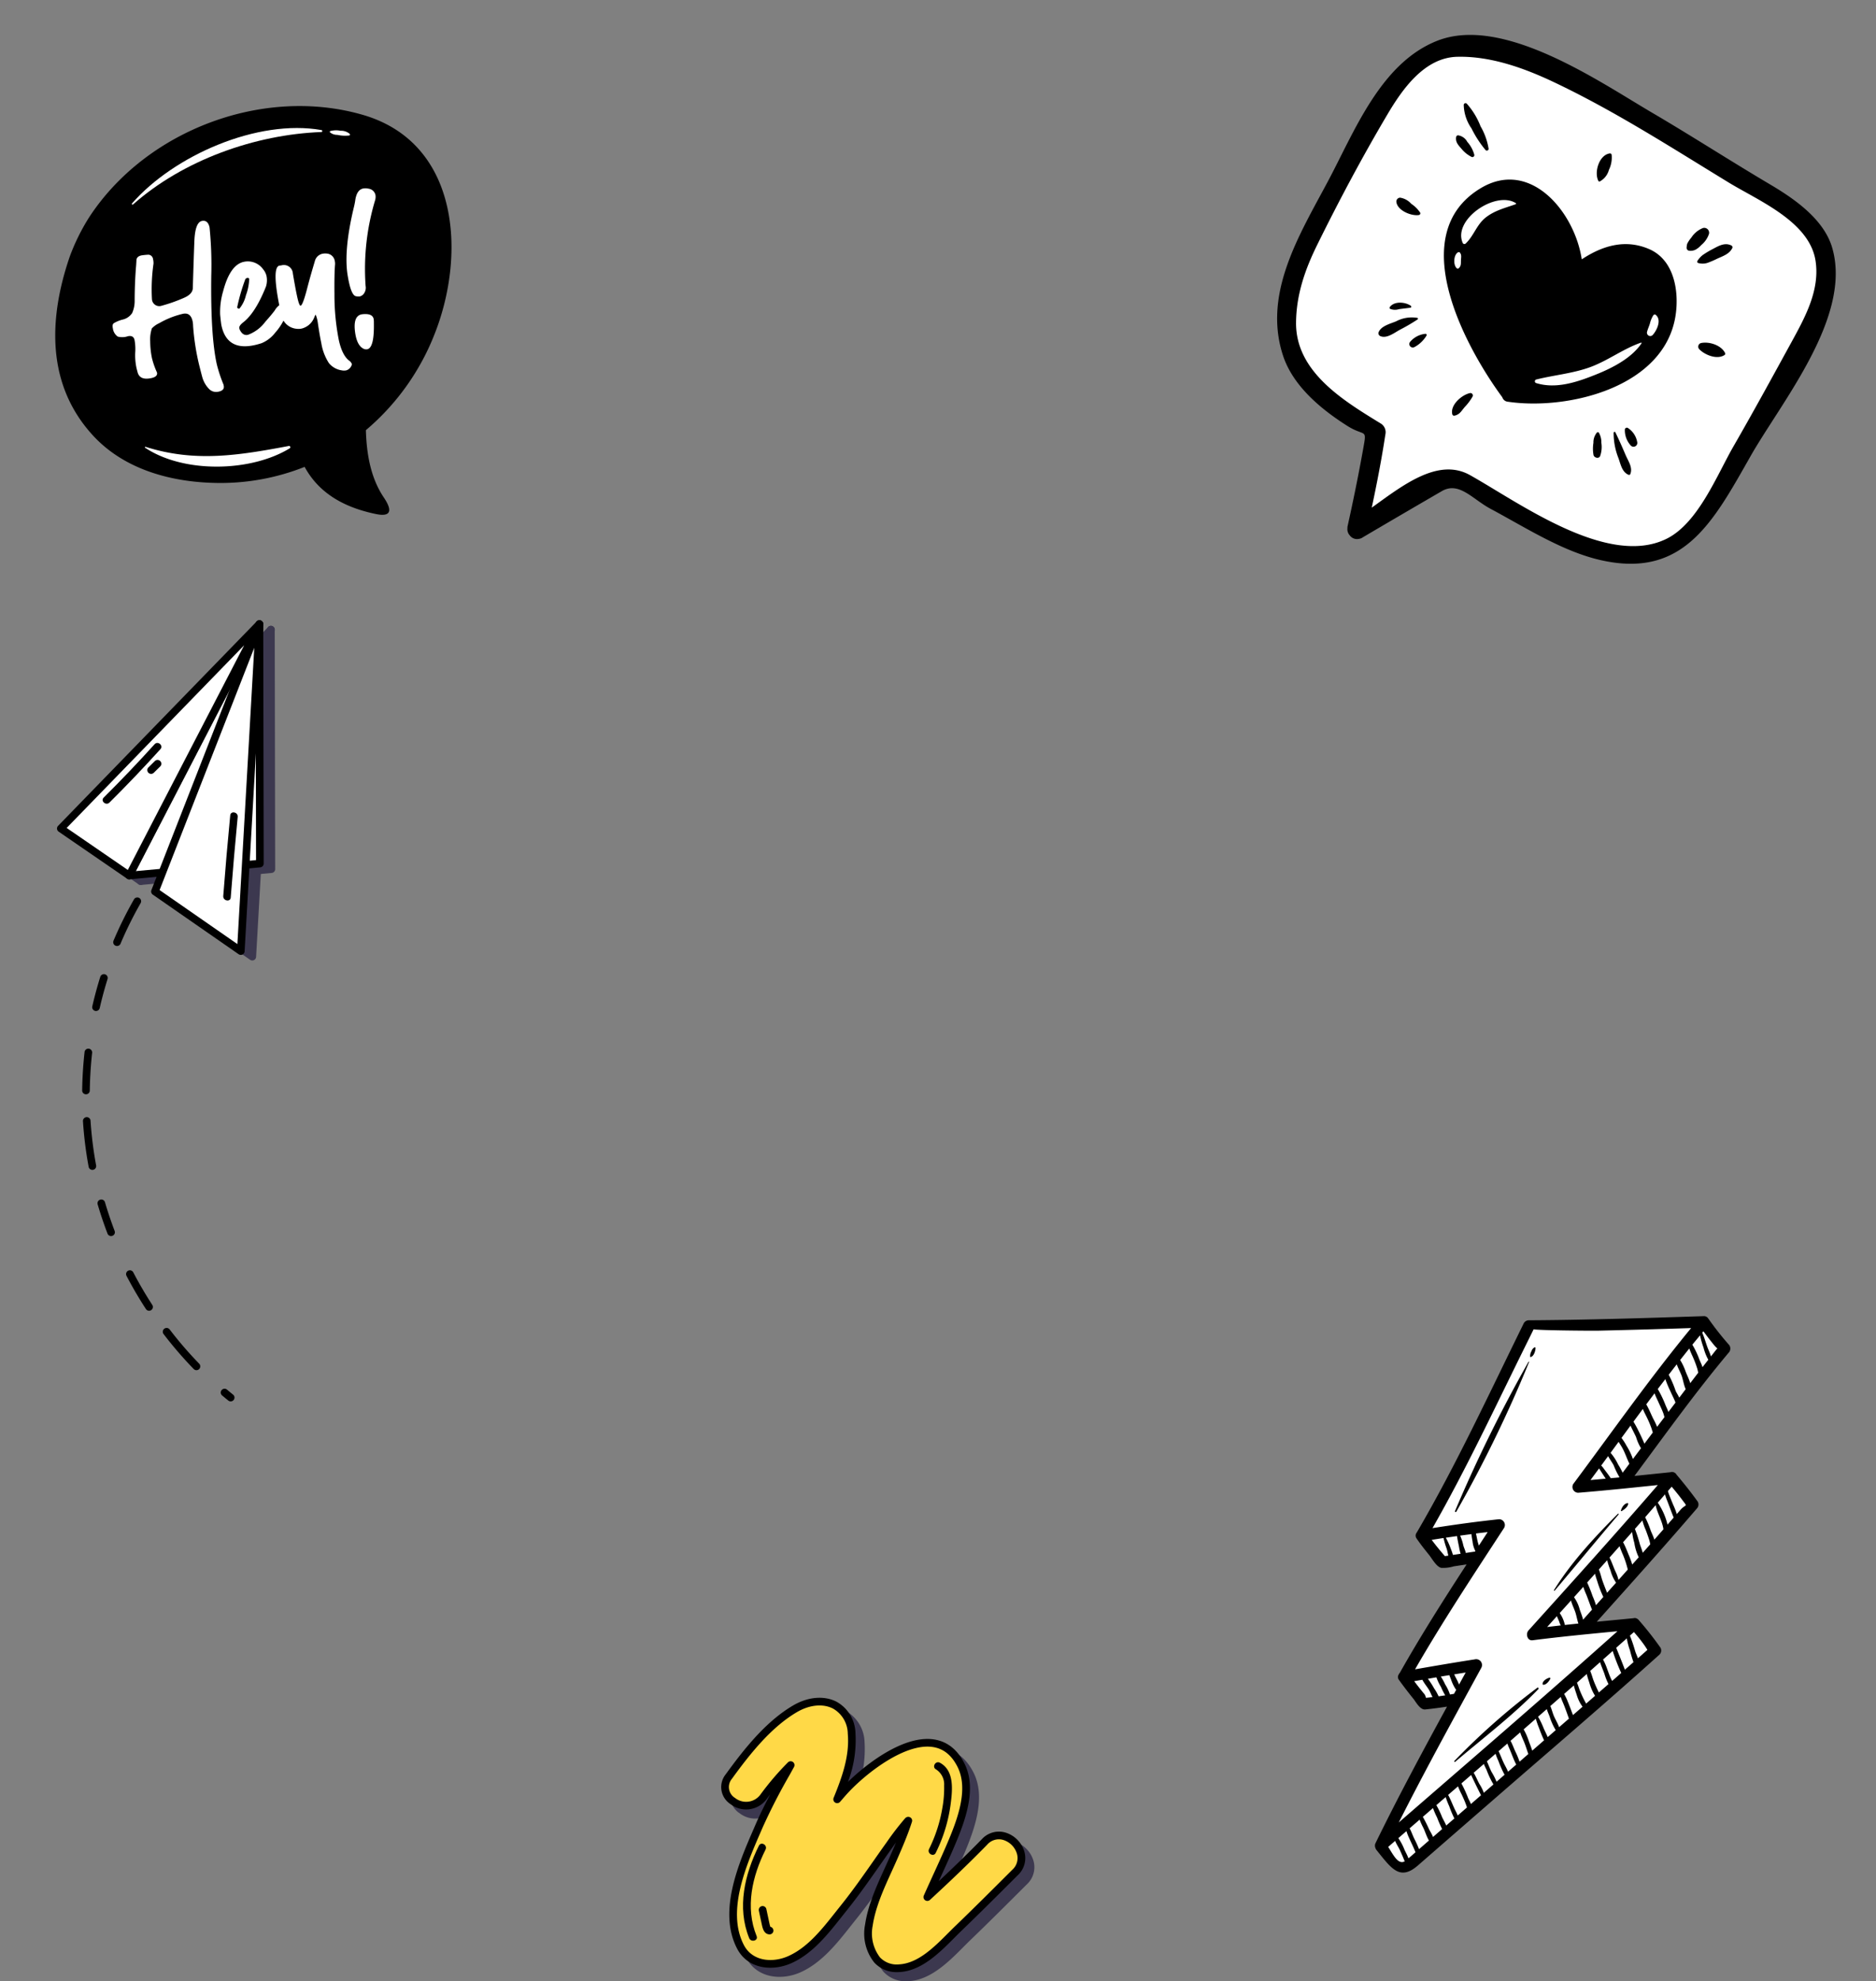 <svg xmlns="http://www.w3.org/2000/svg" width="374.144" height="394.997" viewBox="0 0 374.144 394.997">
  <rect x="0" y="0" width="374.144" height="394.997" fill="#808080" stroke="none"/>
  <g id="adorno" transform="translate(-950.333 -184.097)">
    <g id="Grupo_157024" data-name="Grupo 157024" transform="matrix(0.951, -0.309, 0.309, 0.951, 223.03, -338.305)">
      <path id="Trazado_117323" data-name="Trazado 117323" d="M591.991,765.728c-17.174-11.6-42.038-10.357-58.121,2.562a41.352,41.352,0,0,0-6.161,6.313c-7.835,10.438-12.332,22.813-6.6,35.328,3.8,8.308,11.792,13.558,20.147,16.49a45.424,45.424,0,0,0,18.069,2.511c1.146,6.155,5.32,10.309,10.587,13.316.934.533,3.912,2.142,2.546-2.632-1.287-4.5-.6-9.288.749-13.871a47.941,47.941,0,0,0,19.051-14.11C603.14,798.393,608.592,776.938,591.991,765.728Z"/>
      <g id="Grupo_83560" data-name="Grupo 83560" transform="translate(531.462 775.958)">
        <path id="Trazado_117324" data-name="Trazado 117324" d="M608.281,864.167a74.524,74.524,0,0,0,2.666-9.3q.157-1.579-1.091-1.7-1.363-.1-2.658,3.425t-3.142,8.681q-.378,1.187-2.287,1.368a31.233,31.233,0,0,1-4.721.124,1.468,1.468,0,0,1-1.448-1.849,35.568,35.568,0,0,1,2.474-6.615,3.279,3.279,0,0,0,.2-.907.977.977,0,0,0-.811-1.175,11.251,11.251,0,0,0-1.162-.245q-.992-.1-1.248.617-.352.929-.59,1.462-1.226,2.993-2.235,6.082a5.9,5.9,0,0,1-1.239,2.2,3.121,3.121,0,0,1-2.234.649,6.293,6.293,0,0,0-1.925.161q-.369.168-.442.9a2.388,2.388,0,0,0,.409,1.857,3.481,3.481,0,0,0,1.946.564q1.138.114,1.037,1.142a9.985,9.985,0,0,1-.648,2.42,12.071,12.071,0,0,0-.714,3.081l-.05.885q-.013,1.631,2.263,1.856,1.322.132,1.406-.714a15.946,15.946,0,0,1-.072-3.011,16.774,16.774,0,0,1,.7-3.3,6.9,6.9,0,0,1,1.125-2.373,4.809,4.809,0,0,1,1.722-.533,17.334,17.334,0,0,1,5.038-.316q1.579.156,1.4,1.993a5.167,5.167,0,0,1-.208.98,47.9,47.9,0,0,0-1.232,7.555q-.171,2.468-.171,2.838a5.386,5.386,0,0,0,.536,2.445,1.959,1.959,0,0,0,1.629,1.145l.184.018q1.106.072,1.2-.846l.022-.22a28.41,28.41,0,0,1-.021-4.267Q604.453,875.469,608.281,864.167Z" transform="translate(-586.365 -853.159)" fill="#fff"/>
        <path id="Trazado_117325" data-name="Trazado 117325" d="M719.605,910.872a2.8,2.8,0,0,0-.868-.234,2,2,0,0,0-1.875.963q-1.776,2.567-2.96,4.416-1.981,3.141-2.461,3.13-.3-.029-.1-1.976.16-1.616.606-4.612a1.791,1.791,0,0,0-1.669-2.243l-.437-.08q-1.518-.051-2.43,7.506a3.524,3.524,0,0,0-1.166.7q-.76.556-2.493,1.57a7.556,7.556,0,0,1-4.107,1.409q-.992-.1-1.206-1.305a1.41,1.41,0,0,1-.03-.448q.051-.514,1.09-.894,2.923-1.045,6.544-5.395a4.215,4.215,0,0,0,.747-1.928,3.122,3.122,0,0,0-.221-1.506,3.738,3.738,0,0,0-3.226-2.619q-2.791-.277-5.732,4.326a14.5,14.5,0,0,0-2,4.251q-.369,1.67-.417,2.147-.514,5.177,5.068,5.732.661.065,1.44.068a6.534,6.534,0,0,0,3.208-1.128,11.733,11.733,0,0,0,2.355-1.8,3.409,3.409,0,0,0,1.949,2.342,3.055,3.055,0,0,0,1.01.286,3.63,3.63,0,0,0,3.061-1.328c.252-.3.4-.442.452-.437a6.75,6.75,0,0,1-.087,1.623q-.447,2.626-.6,4.131a10.3,10.3,0,0,0,.211,4.23,4.057,4.057,0,0,0,2.008,2.183,2.11,2.11,0,0,0,.863.271,1.579,1.579,0,0,0,1.119-.445.747.747,0,0,0,.309-.489,1.6,1.6,0,0,0-.332-.774q-.97-1.432-.664-4.517a46.542,46.542,0,0,1,2-8.961q1.194-3.812,1.972-5.664a2.793,2.793,0,0,0,.139-.654A1.742,1.742,0,0,0,719.605,910.872Zm-17.045-.134a.49.49,0,0,1,.422-.143c.244.024.358.134.338.33a10.274,10.274,0,0,1-1.621,2.88,6.482,6.482,0,0,1-2.066,2.131q-.36-.109-.33-.4A38.228,38.228,0,0,1,702.56,910.738Z" transform="translate(-674.401 -896.984)" fill="#fff"/>
        <path id="Trazado_117326" data-name="Trazado 117326" d="M845.331,873.392a2.645,2.645,0,0,0-.909-.357q-1.415-.263-2.406,1.844-.3.582-.615,1.086-4.407,7.178-5.322,12.112-.742,4.405.214,4.919a2.691,2.691,0,0,0,.7.279,1.5,1.5,0,0,0,.865-.214,1.98,1.98,0,0,0,.9-1.409,47.517,47.517,0,0,1,7.117-15.72,2.463,2.463,0,0,0,.343-.837A1.6,1.6,0,0,0,845.331,873.392Z" transform="translate(-788.183 -869.22)" fill="#fff"/>
        <path id="Trazado_117327" data-name="Trazado 117327" d="M827.932,997.621q-1.851-.344-2.456,2.922-.51,2.757.654,3.762a1.186,1.186,0,0,0,.481.239l.109.02q1.428.189,2.86-4.5a5.638,5.638,0,0,0,.227-.821Q829.957,998.033,827.932,997.621Z" transform="translate(-779.739 -970.038)" fill="#fff"/>
      </g>
      <g id="Grupo_83561" data-name="Grupo 83561" transform="translate(542.738 762.378)">
        <path id="Trazado_117328" data-name="Trazado 117328" d="M645.665,788.188c12.243-5.33,27.472-5.757,40.22-2.131.217.062.326-.262.134-.364-11.444-6.09-29.568-4.283-40.476,2.235-.139.082-.031.326.122.26Z" transform="translate(-645.479 -781.963)" fill="#fff"/>
      </g>
      <g id="Grupo_83562" data-name="Grupo 83562" transform="translate(584.732 766.83)">
        <path id="Trazado_117329" data-name="Trazado 117329" d="M865.641,805.514a2.132,2.132,0,0,0,1.228.943,7.172,7.172,0,0,0,2.23.859.182.182,0,0,0,.19-.271,2.627,2.627,0,0,0-1.556-1.162,4.368,4.368,0,0,0-1.953-.569c-.088.01-.181.1-.138.2Z" transform="translate(-865.631 -805.305)" fill="#fff"/>
      </g>
      <g id="Grupo_83563" data-name="Grupo 83563" transform="translate(530.22 815.313)">
        <path id="Trazado_117330" data-name="Trazado 117330" d="M579.879,1059.618c5.73,7.262,18.518,11.156,27.418,9.026a.257.257,0,0,0-.023-.492c-10.017-1.29-18.8-2.613-27.24-8.664-.086-.062-.234.03-.156.13Z" transform="translate(-579.857 -1059.469)" fill="#fff"/>
      </g>
    </g>
    <g id="Grupo_162322" data-name="Grupo 162322" transform="translate(1224.547 446.498)">
      <path id="Trazado_117337" data-name="Trazado 117337" d="M1399.811,1060.3c-1.314,0-2.585-1.589-4.2-3.6l-.473-.59a.455.455,0,0,1-.075-.142.411.411,0,0,1-.007-.383c4.615-9.457,9.763-18.976,14.227-27.155a.816.816,0,0,0-.716-1.207.792.792,0,0,0-.124.01c-1.489.228-2.936.416-4.3.557h0c-.361,0-.964-.871-1.254-1.29-.147-.213-.283-.407-.4-.556-1.055-1.307-1.979-2.513-2.823-3.69-.08-.111-.061-.141-.041-.174a.724.724,0,0,0,.079-.16.955.955,0,0,0,.143-.182c4.228-7.5,8.9-14.816,13.316-21.609a.816.816,0,0,0-.683-1.261.747.747,0,0,0-.122.01l-2.584.39c-.2.031-.442.083-.695.141a6.291,6.291,0,0,1-1.226.2.912.912,0,0,1-.248-.026c-.441-.12-1.087-1.052-1.472-1.608-.178-.256-.342-.491-.487-.672l-.16-.2c-.782-.976-1.59-1.985-2.289-3.023-.094-.137-.057-.183-.017-.235,6.34-10.83,11.886-22.247,17.249-33.288q2.1-4.314,4.2-8.607a.38.38,0,0,1,.266-.115c11.585-.062,23.354-.445,34.737-.814l.157-.005a.2.2,0,0,1,.208.1,1.163,1.163,0,0,0,.131.171,58.365,58.365,0,0,0,4.017,5.093.375.375,0,0,1-.013.564c-5.347,6.37-10.381,13.188-15.25,19.782q-1.785,2.419-3.574,4.83a.815.815,0,0,0,.654,1.3.806.806,0,0,0,.083,0l7.182-.739a.827.827,0,0,0,.18-.039.5.5,0,0,0,.091.015c.051.059.179.166.209.2,1.54,1.815,2.914,3.562,4.2,5.341a.46.46,0,0,1-.137.385c-6.484,7.556-13.248,15.094-19.789,22.382l-.149.166a.816.816,0,0,0,.607,1.361c.026,0,7.413-.711,7.413-.711a.655.655,0,0,0,.123-.021.606.606,0,0,0,.105.023c.04.029.1.067.1.073l.027.026a67.3,67.3,0,0,1,4.261,5.422.389.389,0,0,1-.062.313c-7.79,7.005-15.853,13.981-23.65,20.727q-4.567,3.951-9.126,7.911l-15.386,13.384a4,4,0,0,1-2.43,1.23Z" transform="translate(-1394.198 -950.189)" fill="#fff"/>
      <path id="Trazado_117338" data-name="Trazado 117338" d="M1461.507,954.225a1.182,1.182,0,0,0,0-1.627,58.53,58.53,0,0,1-4-5.074c-.017-.024-.037-.041-.054-.063a1,1,0,0,0-.939-.507c-11.619.377-23.245.757-34.871.819a1.14,1.14,0,0,0-.994.57c-6.883,13.986-13.489,28.287-21.358,41.75a.964.964,0,0,0-.019,1.2c.767,1.137,1.634,2.208,2.49,3.278.565.706,1.425,2.3,2.378,2.557a7.107,7.107,0,0,0,2.509-.291q1.291-.2,2.583-.39c-4.625,7.112-9.184,14.28-13.343,21.654a.85.85,0,0,0-.2.3.924.924,0,0,0,.066,1.088c.914,1.271,1.868,2.507,2.851,3.726.531.657,1.345,2.252,2.377,2.146,1.45-.151,2.9-.342,4.344-.563-4.9,8.983-9.761,18-14.244,27.188a1.17,1.17,0,0,0-.033,1,1.249,1.249,0,0,0,.213.4c2.969,3.685,4.647,6.224,8.271,3.066q7.689-6.7,15.385-13.385c10.946-9.524,22-18.944,32.786-28.645a1.139,1.139,0,0,0,.18-1.395,66.462,66.462,0,0,0-4.271-5.431,1.193,1.193,0,0,0-.076-.092l-.015-.017s-.008,0-.012-.009a1,1,0,0,0-.3-.225,1.015,1.015,0,0,0-.146-.072h-.008a.913.913,0,0,0-.528-.012q-3.666.351-7.335.706c6.7-7.472,13.412-14.943,19.95-22.562a1.157,1.157,0,0,0,.18-1.394c-1.342-1.857-2.757-3.645-4.239-5.391a.908.908,0,0,0-.463-.415.871.871,0,0,0-.1-.046l-.013,0a.9.9,0,0,0-.613,0q-3.591.369-7.183.739C1448.86,970.536,1454.891,962.108,1461.507,954.225ZM1435.662,977.3c.139.255.307.5.457.73.283.44.564.886.864,1.318-1.015.1-2.03.191-3.045.28Q1434.8,978.465,1435.662,977.3Zm2.312,1.957c-.391-.63-.873-1.214-1.313-1.812a5.75,5.75,0,0,0-.582-.712q.69-.936,1.377-1.875c.332.616.769,1.209,1.087,1.779a16.85,16.85,0,0,0,1.159,2.389c-.021.026-.039.052-.059.077C1439.087,979.158,1438.53,979.2,1437.974,979.257Zm13.169-22.7c.279.775.7,1.541.96,2.225.3.789.438,1.887.826,2.727-.429.562-.855,1.127-1.284,1.69-.234-.494-.535-.967-.7-1.29a20.637,20.637,0,0,0-1.407-3.275C1450.073,957.939,1450.6,957.244,1451.143,956.556Zm-2.271,2.945a20.631,20.631,0,0,0,1,2.4c.278.662.624,1.292.9,1.956.048.118.083.228.116.333q-.7.926-1.408,1.853c-.167-.46-.385-.908-.563-1.318a22.079,22.079,0,0,0-1.559-3.246C1447.859,960.819,1448.366,960.161,1448.871,959.5Zm-2.147,2.824c.193.589.5,1.164.735,1.694.345.784.734,1.536,1.025,2.344a6.473,6.473,0,0,1,.2.734c-.486.642-.976,1.28-1.46,1.921a15.047,15.047,0,0,0-.786-1.652c-.417-.856-.842-1.921-1.372-2.83Q1445.891,963.427,1446.725,962.324Zm-2.344,3.129c.23.57.533,1.122.771,1.616a20.116,20.116,0,0,1,.986,2.328c.1.309.151.54.236.744q-.838,1.112-1.674,2.229c-.386-.878-.778-1.754-1.214-2.607a19.972,19.972,0,0,0-.975-1.781Q1443.445,966.716,1444.38,965.453Zm-2.457,3.323c.355.777.772,1.543,1.108,2.272a9.456,9.456,0,0,0,.983,2.233q-.808,1.075-1.614,2.15a12.922,12.922,0,0,0-1.286-2.667,11.364,11.364,0,0,0-.99-1.541Q1441.022,970,1441.923,968.776Zm-2.373,3.229c.252.425.532.837.75,1.235.552,1.008.893,2.1,1.4,3.124l-1.349,1.8a13.978,13.978,0,0,0-.886-1.624,10.486,10.486,0,0,0-1.519-2.345Q1438.747,973.1,1439.551,972.005Zm14.289-11.7c-.245-.811-.657-1.631-.9-2.244a11.316,11.316,0,0,0-1.114-2.371q.909-1.155,1.825-2.3c.2.625.508,1.237.754,1.8a20.962,20.962,0,0,1,.827,2.195c.092.3.133.573.2.835q-.646.845-1.294,1.688C1454.041,960.041,1453.941,960.176,1453.84,960.308Zm1.953-9.533a16.443,16.443,0,0,0,.685,2.422,9.916,9.916,0,0,0,.961,2.446c-.385.492-.775.979-1.156,1.475-.179-.554-.448-1.1-.628-1.533a16.793,16.793,0,0,0-1.4-2.943C1454.762,952.015,1455.28,951.4,1455.793,950.775Zm3.465,2.634a.465.465,0,0,0-.156.129c-.388.476-.762.964-1.143,1.445-.176-.687-.535-1.381-.75-1.989-.326-.913-.586-1.859-.983-2.744.078-.093.155-.188.232-.281.628.848,1.269,1.686,1.934,2.51A6.44,6.44,0,0,0,1459.258,953.41Zm-38.449-.209q.906-1.826,1.805-3.655c-.117.238,11.512.332,12.9.3q9.253-.212,18.5-.52c-8.25,10.01-15.768,20.712-23.518,31.1a1.156,1.156,0,0,0,.993,1.732c5.3-.43,10.592-.984,15.882-1.534-8.455,9.783-17.129,19.384-25.792,28.982-.595.658-.266,2.1.813,1.964,5.625-.717,11.277-1.261,16.924-1.8-14.382,12.874-29.029,25.467-43.608,38.121,4.085-8.079,8.388-16.056,12.731-24l0-.005q1.863-3.411,3.724-6.819a1.163,1.163,0,0,0-1.3-1.69c-3.979.615-7.946,1.294-11.91,1.987,5.538-9.616,11.7-18.9,17.758-28.195a1.157,1.157,0,0,0-.993-1.732c-4.444.464-8.871,1.081-13.284,1.772C1409.112,977.526,1414.848,965.24,1420.809,953.2Zm28.438,30.566c.436,1.1.83,2.247,1.288,3.34-.409.47-.822.937-1.232,1.406a13.1,13.1,0,0,0-1.943-4.37q.722-.831,1.443-1.663A9.924,9.924,0,0,0,1449.247,983.766Zm-3.274,6a19.614,19.614,0,0,0-1.128-2.725c.7-.8,1.395-1.609,2.094-2.412.333,1.631,1.316,3.135,1.55,4.813-.6.688-1.2,1.378-1.81,2.063C1446.488,990.885,1446.182,990.274,1445.973,989.763Zm-3.285,2.407a10.013,10.013,0,0,0,.875,2.847c-.431.486-.865.969-1.3,1.454a15.5,15.5,0,0,0-.66-1.834c-.348-.829-.7-1.78-1.16-2.617q.9-1.018,1.8-2.036A14.562,14.562,0,0,0,1442.688,992.171Zm-5.441,9.928c-.317-.821-.652-1.634-.94-2.468-.234-.678-.393-1.481-.7-2.17.552-.616,1.106-1.23,1.657-1.848a16.512,16.512,0,0,0,.681,2.066,7.926,7.926,0,0,0,1.1,2.41Q1438.144,1001.093,1437.247,1002.1Zm-10.006,4.665c.139.37.327.733.439,1.033a5.781,5.781,0,0,0,.323.809c-.9.1-1.8.209-2.707.315Zm.561-.62q1.126-1.249,2.252-2.5c.216.837.675,1.721.9,2.441.2.638.331,1.439.576,2.146q-1.348.138-2.7.284A6.476,6.476,0,0,0,1427.8,1006.144Zm3.986-.729a7.348,7.348,0,0,0-1.135-2.434q.928-1.032,1.853-2.064a14.264,14.264,0,0,0,.572,1.479c.409,1,.751,2.062,1.17,3.067-.6.664-1.186,1.333-1.781,2C1432.286,1006.729,1431.983,1005.992,1431.788,1005.415Zm2.589-2.606a27.289,27.289,0,0,0-1.1-2.758q.786-.875,1.569-1.75c.12.557.322,1.111.478,1.6a22.077,22.077,0,0,0,1.18,3.027c-.491.549-.979,1.1-1.471,1.65A14.093,14.093,0,0,0,1434.378,1002.809Zm4.491-5.06c-.381-.877-.692-1.813-1.135-2.668.673-.754,1.34-1.514,2.011-2.269.138.442.322.875.489,1.294a18.679,18.679,0,0,1,1.143,3.364q-.922,1.037-1.848,2.071A7.825,7.825,0,0,0,1438.869,997.75Zm1.935,19.686c-.56-1.462-1.143-2.919-1.735-4.366.7-.628,1.413-1.252,2.115-1.881a13.664,13.664,0,0,0,.633,2.383,23.557,23.557,0,0,0,.7,2.36Q1441.663,1016.684,1440.8,1017.436Zm-5.19,4.543a26.243,26.243,0,0,1-1.107-2.512c-.193-.561-.367-1.2-.621-1.787.656-.581,1.308-1.166,1.963-1.747.256.8.621,1.616.877,2.337a11.335,11.335,0,0,0,.81,2.031Q1436.576,1021.141,1435.614,1021.978Zm-2.539,2.213a23.05,23.05,0,0,1-1.244-2.584c-.2-.5-.358-1.063-.584-1.581.653-.575,1.3-1.159,1.95-1.734.138.62.351,1.236.533,1.789a10.14,10.14,0,0,0,1.121,2.562Q1433.963,1023.419,1433.075,1024.191Zm-2.629,2.293c-.323-.866-.64-1.733-.995-2.586a10.312,10.312,0,0,0-.771-1.626c.646-.567,1.3-1.128,1.941-1.695.156.664.4,1.328.59,1.921a7.473,7.473,0,0,0,1.149,2.318Zm-5.033,4.389c-.257-.6-.558-1.181-.815-1.771a14.746,14.746,0,0,0-1.114-2.287l1.742-1.524c.159.513.388,1.017.551,1.443a12.322,12.322,0,0,0,1.23,2.75Zm-25.666,22.343a19.632,19.632,0,0,0-.891-1.976c-.352-.689-.611-1.484-.987-2.18q1-.865,1.994-1.729a15.471,15.471,0,0,0,.741,1.627c.364.754.654,1.754,1.121,2.535Zm-2.889.144a10.731,10.731,0,0,0-1.241-2.345l1.618-1.4a10.055,10.055,0,0,0,.521,1.338c.425.965.912,1.9,1.283,2.883q-.7.609-1.4,1.216C1397.428,1054.439,1397.074,1053.833,1396.858,1053.359Zm4.88-4.13a27.236,27.236,0,0,0-1.232-2.457q1.011-.877,2.023-1.754a16.4,16.4,0,0,0,.817,1.884,23.949,23.949,0,0,0,1.007,2.3l-1.811,1.576C1402.319,1050.236,1401.985,1049.708,1401.738,1049.229Zm2.6-2.42a16.646,16.646,0,0,0-1.138-2.369q.929-.806,1.857-1.61a18.061,18.061,0,0,0,.711,1.817,22.478,22.478,0,0,0,1.024,2.442l-1.62,1.41C1404.921,1047.918,1404.6,1047.355,1404.333,1046.809Zm2.436-1.761c-.4-.863-.753-1.8-1.223-2.649q.986-.853,1.97-1.707a15.6,15.6,0,0,0,.737,1.627c.332.709.652,1.42.914,2.159.057.16.093.3.127.429l-1.834,1.595C1407.262,1046,1406.992,1045.523,1406.77,1045.048Zm2.756-2.04a23.329,23.329,0,0,0-1.335-2.9l1.941-1.682a156.469,156.469,0,0,0,1.972,4.038l-2.012,1.75C1409.928,1043.78,1409.678,1043.35,1409.526,1043.008Zm2.238-2.824c-.372-.687-.7-1.5-1.119-2.2q1.011-.877,2.024-1.754c.168.418.377.825.553,1.2a18,18,0,0,0,1.361,2.877l-1.921,1.67A8.441,8.441,0,0,0,1411.764,1040.184Zm2.46-2.337c-.349-.666-.62-1.432-.945-2.15l1.729-1.5a11.855,11.855,0,0,0,.567,1.428,21.932,21.932,0,0,0,1.226,2.75l-1.6,1.395A12.147,12.147,0,0,0,1414.224,1037.847Zm2.391-1.862c-.354-.738-.635-1.555-1.012-2.3l1.764-1.53c.128.4.31.8.474,1.182.42.988.79,2.057,1.286,3.017l-1.634,1.422C1417.255,1037.153,1416.885,1036.549,1416.616,1035.985Zm2.3-2.313c-.29-.645-.554-1.4-.926-2.058.645-.56,1.286-1.124,1.931-1.685.207.7.565,1.4.823,2.039.3.746.53,1.521.8,2.278l-1.752,1.528A16.126,16.126,0,0,0,1418.915,1033.672Zm2.738-1.955a12.327,12.327,0,0,0-1.047-2.387q1.216-1.059,2.428-2.122a15.912,15.912,0,0,0,.643,1.844,26.249,26.249,0,0,0,1.006,2.458q-1.182,1.03-2.362,2.06C1422.124,1032.943,1421.885,1032.326,1421.653,1031.717Zm4.926-5.2c-.215-.539-.388-1.227-.649-1.836.691-.606,1.386-1.21,2.076-1.815.182.594.469,1.182.675,1.71.339.865.649,1.741.957,2.617l-1.953,1.7C1427.386,1028.081,1426.881,1027.268,1426.579,1026.513Zm11.516-7.142c-.328-.662-.558-1.371-.822-2.06a11.942,11.942,0,0,0-.829-1.908q.963-.853,1.922-1.708a37.991,37.991,0,0,0,1.706,4.383q-.908.8-1.816,1.594C1438.2,1019.572,1438.147,1019.474,1438.1,1019.371Zm-30.363,1.021a13.589,13.589,0,0,0-.684-1.424c-.094-.181-.188-.394-.29-.606q1.143-.189,2.287-.372Q1408.39,1019.19,1407.733,1020.391Zm-4.959.8a16.515,16.515,0,0,0-1.261-1.948c.565-.1,1.13-.2,1.695-.294a10.111,10.111,0,0,0,.909,1.909,13.239,13.239,0,0,0,.851,1.682c-.441.068-.882.134-1.325.192A9.092,9.092,0,0,0,1402.774,1021.191Zm8.659-29.33c-.119-.5-.207-1.053-.341-1.583.779-.1,1.56-.191,2.341-.282q-.88,1.349-1.761,2.7C1411.592,992.4,1411.492,992.107,1411.433,991.862Zm-9.164-.313c.787-.125,1.573-.25,2.363-.369a15.749,15.749,0,0,0,.611,2.082c.143.427.219.943.349,1.423l-.69.1C1403.991,993.745,1403.1,992.665,1402.27,991.548Zm4.24,3a11.656,11.656,0,0,0-.4-1.156,15.854,15.854,0,0,0-1.021-2.278q1.112-.167,2.228-.325c.107.7.247,1.4.4,2.1a9.643,9.643,0,0,0,.322,1.427Zm2.563-.389c-.1-.522-.386-1.084-.494-1.508a9.731,9.731,0,0,0-.637-1.953c.753-.105,1.508-.2,2.262-.3a12.03,12.03,0,0,0,.209,1.414,5.432,5.432,0,0,0,.563,1.951l-.078.119C1410.29,993.97,1409.682,994.066,1409.073,994.157Zm-8.356,28.019c-.669-.8-1.309-1.626-1.94-2.458l1.632-.283c.36.693.9,1.34,1.3,1.972.233.37.448.966.727,1.479-.248.03-.495.066-.742.094C1400.664,1023.1,1401.424,1023.025,1400.718,1022.176Zm5.2.2a9.052,9.052,0,0,0-.961-2.014,9.783,9.783,0,0,0-.871-1.57c.569-.1,1.139-.184,1.708-.279.093.3.232.588.325.841a8.437,8.437,0,0,0,.907,1.915.513.513,0,0,0,.148.139q-.226.417-.453.831C1406.455,1022.3,1406.186,1022.334,1405.919,1022.381Zm-12.321,30.384,1.382-1.2c.267.657.724,1.333.962,1.863.309.689.62,1.373.892,2.078.018.047.036.089.054.134C1395.585,1056.348,1394.654,1054.425,1393.6,1052.765Zm51.693-39.278q-.58.516-1.162,1.032c-.241.214-.485.425-.728.638-.164-.469-.383-.931-.528-1.356a30.769,30.769,0,0,0-1.068-3.165c.266-.239.536-.474.8-.714.622.716,1.226,1.449,1.787,2.216A15.433,15.433,0,0,1,1445.291,1013.487Zm-.935-19.359c-.137-.592-.4-1.182-.573-1.741a26.93,26.93,0,0,0-.982-3.026c.5-.564,1-1.125,1.494-1.69a11.889,11.889,0,0,0,.669,1.917c.255.673.5,1.345.713,2.034.084.276.128.547.189.81l-.188.214C1445.239,993.143,1444.795,993.633,1444.355,994.128Zm7.5-8.526c-.234.27-.472.536-.706.8a14.237,14.237,0,0,0-.706-1.832c-.3-.7-.573-1.409-.857-2.116a6.2,6.2,0,0,1-.2-.646c.25-.289.5-.574.75-.863.791.939,1.561,1.895,2.291,2.884C1453.375,985.086,1452.95,984.336,1451.854,985.6Zm-44.939.223a289.72,289.72,0,0,1,14.661-29.773c.034-.061.14-.019.115.049a256.149,256.149,0,0,1-14.513,29.834C1407.1,986.075,1406.852,985.978,1406.915,985.825Zm14.988-30.8a1.955,1.955,0,0,1,.285-1.124,1.223,1.223,0,0,1,.6-.734.128.128,0,0,1,.19.108c.012.556-.334,1.7-.966,1.813A.09.09,0,0,1,1421.9,955.03Zm4.756,46.54c3.473-5.576,8.11-10.571,12.739-15.2.091-.092.222.043.14.14-4.29,5.024-8.476,10.124-12.737,15.17C1426.733,1001.757,1426.605,1001.655,1426.659,1001.57Zm13.352-15.879c.178-.608.622-1.349,1.294-1.459a.128.128,0,0,1,.155.155c-.1.631-.784,1.095-1.29,1.425A.108.108,0,0,1,1440.011,985.69Zm-33.209,49.935a137.051,137.051,0,0,1,16.54-14.594c.161-.119.337.133.207.268-5.069,5.269-11.026,9.752-16.58,14.492C1406.854,1035.888,1406.7,1035.735,1406.8,1035.625Zm17.705-15.192a.121.121,0,0,1-.117-.117c-.056-.618.85-1.177,1.376-1.281.09-.018.207.062.166.167C1425.741,1019.688,1425.095,1020.5,1424.507,1020.433Z" transform="translate(-1390.953 -946.953)"/>
    </g>
    <g id="Grupo_162323" data-name="Grupo 162323" transform="matrix(0.326, 0.946, -0.946, 0.326, 1004.247, 306.966)">
      <g id="Grupo_81059" data-name="Grupo 81059" transform="translate(0 0)">
        <g id="Grupo_81053" data-name="Grupo 81053" transform="translate(1.801 0)" style="mix-blend-mode: overlay;isolation: isolate">
          <path id="Trazado_114995" data-name="Trazado 114995" d="M38.913,40.863l6.227-25.4L0,0Z" transform="translate(0.759 0.759)" fill="#3c384f"/>
          <path id="Trazado_114996" data-name="Trazado 114996" d="M.76,0A.759.759,0,0,0,.21,1.283L39.122,42.146a.759.759,0,0,0,1.287-.343l6.228-25.4a.76.76,0,0,0-.491-.9L1.006.041A.75.75,0,0,0,.76,0ZM39.265,40.093,3.45,2.484,45,16.718Z" transform="translate(0 0)" fill="#3c384f"/>
          <path id="Trazado_114997" data-name="Trazado 114997" d="M43.587,37.046,0,0,60.391,24.736Z" transform="translate(0.759 0.759)" fill="#3c384f"/>
          <path id="Trazado_114998" data-name="Trazado 114998" d="M.76,0A.759.759,0,0,0,.268,1.338L43.854,38.384a.76.76,0,0,0,.941.034l16.8-12.31a.76.76,0,0,0-.161-1.315L1.048.057A.754.754,0,0,0,.76,0ZM44.381,36.838,4.887,3.271,59.607,25.685Z" transform="translate(0 0)" fill="#3c384f"/>
          <path id="Trazado_114999" data-name="Trazado 114999" d="M38.913,40.863,0,0,25.613,50.7Z" transform="translate(0.759 0.759)" fill="#3c384f"/>
          <path id="Trazado_115000" data-name="Trazado 115000" d="M.759,0A.76.76,0,0,0,.082,1.1l25.612,50.7a.76.76,0,0,0,1.13.268l13.3-9.84a.759.759,0,0,0,.1-1.134L1.31.235A.758.758,0,0,0,.759,0ZM26.644,50.317,3.757,5.008,38.529,41.523Z" transform="translate(0 0)" fill="#3c384f"/>
          <path id="Trazado_115001" data-name="Trazado 115001" d="M6.846,14.2Q3.648,7.581.1,1.141C-.371.284.94-.483,1.412.375Q4.959,6.812,8.157,13.432C8.581,14.309,7.272,15.08,6.846,14.2Z" transform="translate(16.483 27.169)" fill="#3c384f"/>
          <path id="Trazado_115002" data-name="Trazado 115002" d="M2.264,2.582a.773.773,0,0,1-.349.454.765.765,0,0,1-.585.077.749.749,0,0,1-.454-.349L.1,1.145A.812.812,0,0,1,.026.56.773.773,0,0,1,.375.106.765.765,0,0,1,.96.029a.747.747,0,0,1,.454.349L2.188,2A.812.812,0,0,1,2.264,2.582Z" transform="translate(19.695 28.266)" fill="#3c384f"/>
          <path id="Trazado_115003" data-name="Trazado 115003" d="M15.132,7.937Q7.729,4.738.394,1.388C-.494.982.277-.327,1.16.076Q8.5,3.427,15.9,6.625C16.794,7.012,16.02,8.321,15.132,7.937Z" transform="translate(34.504 17.292)" fill="#3c384f"/>
        </g>
        <g id="Grupo_81058" data-name="Grupo 81058" transform="translate(0 1.801)">
          <g id="Grupo_81057" data-name="Grupo 81057" transform="translate(0 0)">
            <g id="Grupo_81054" data-name="Grupo 81054" transform="translate(0 0)">
              <path id="Trazado_115004" data-name="Trazado 115004" d="M38.913,40.863l6.227-25.4L0,0Z" transform="translate(0.759 0.76)" fill="#fff"/>
              <path id="Trazado_115005" data-name="Trazado 115005" d="M.759,0a.76.76,0,0,0-.55,1.284L39.122,42.146A.759.759,0,0,0,40.41,41.8l6.228-25.4a.76.76,0,0,0-.491-.9L1.006.041A.772.772,0,0,0,.759,0ZM39.265,40.094,3.451,2.484,45,16.718Z" transform="translate(0 0)"/>
            </g>
            <g id="Grupo_81055" data-name="Grupo 81055" transform="translate(0 0)">
              <path id="Trazado_115006" data-name="Trazado 115006" d="M43.587,37.046,0,0,60.391,24.736Z" transform="translate(0.759 0.76)" fill="#fff"/>
              <path id="Trazado_115007" data-name="Trazado 115007" d="M.76,0A.759.759,0,0,0,.268,1.338L43.855,38.385a.76.76,0,0,0,.94.033L61.6,26.109a.759.759,0,0,0-.161-1.315L1.047.057A.75.75,0,0,0,.76,0ZM44.381,36.838,4.887,3.271,59.607,25.685Z" transform="translate(0 0)"/>
            </g>
            <g id="Grupo_81056" data-name="Grupo 81056" transform="translate(0 0)">
              <path id="Trazado_115008" data-name="Trazado 115008" d="M38.913,40.863,0,0,25.613,50.7Z" transform="translate(0.759 0.76)" fill="#fff"/>
              <path id="Trazado_115009" data-name="Trazado 115009" d="M.759,0A.76.76,0,0,0,.082,1.1l25.612,50.7a.758.758,0,0,0,1.129.268l13.3-9.84a.76.76,0,0,0,.1-1.135L1.31.236A.759.759,0,0,0,.759,0ZM26.644,50.317,3.757,5.008,38.529,41.523Z" transform="translate(0 0)"/>
            </g>
            <path id="Trazado_115010" data-name="Trazado 115010" d="M6.846,14.2Q3.648,7.582.1,1.141C-.371.284.94-.483,1.413.375Q4.959,6.812,8.157,13.432C8.581,14.309,7.271,15.08,6.846,14.2Z" transform="translate(16.483 27.169)"/>
            <path id="Trazado_115011" data-name="Trazado 115011" d="M2.264,2.582a.775.775,0,0,1-.349.453.767.767,0,0,1-.586.077.747.747,0,0,1-.453-.349Q.489,1.954.1,1.145A.812.812,0,0,1,.026.56.775.775,0,0,1,.374.106.767.767,0,0,1,.96.029a.751.751,0,0,1,.453.349L2.188,2A.818.818,0,0,1,2.264,2.582Z" transform="translate(19.695 28.266)"/>
            <path id="Trazado_115012" data-name="Trazado 115012" d="M15.132,7.936Q7.73,4.738.394,1.387C-.495.982.277-.328,1.16.076Q8.5,3.426,15.9,6.625C16.793,7.012,16.021,8.321,15.132,7.936Z" transform="translate(34.504 17.293)"/>
          </g>
        </g>
      </g>
      <g id="Grupo_81063" data-name="Grupo 81063" transform="translate(44.279 42.803)">
        <g id="Grupo_81060" data-name="Grupo 81060" transform="translate(0 0)">
          <path id="Trazado_115013" data-name="Trazado 115013" d="M.759,0A.76.76,0,0,0,.188,1.26,76.81,76.81,0,0,0,6.649,7.807.759.759,0,0,0,7.665,6.678,75.229,75.229,0,0,1,1.332.26.759.759,0,0,0,.759,0ZM13.045,11.276a.759.759,0,0,0-.45,1.371c1.64,1.208,3.347,2.365,5.076,3.442a.76.76,0,0,0,.8-1.29c-1.7-1.056-3.371-2.191-4.979-3.375A.757.757,0,0,0,13.045,11.276Zm87.28,3.351a.753.753,0,0,0-.4.116q-.69.432-1.388.85a.76.76,0,0,0,.779,1.3q.712-.426,1.416-.867a.76.76,0,0,0-.4-1.4ZM26.068,19.048a.759.759,0,0,0-.325,1.445c2.306,1.091,4.687,2.081,7.079,2.941a.759.759,0,1,0,.514-1.429c-2.346-.845-4.682-1.815-6.943-2.884A.75.75,0,0,0,26.068,19.048Zm66.153,0a.761.761,0,0,0-.322.072,77.357,77.357,0,0,1-8.376,3.346A.76.76,0,0,0,84,23.91,78.874,78.874,0,0,0,92.544,20.5a.76.76,0,0,0-.324-1.448ZM38.87,23.792a.759.759,0,0,0-.2,1.492,76.6,76.6,0,0,0,9,1.893.76.76,0,0,0,.222-1.5,75.2,75.2,0,0,1-8.824-1.854A.733.733,0,0,0,38.87,23.792Zm39.061.335a.731.731,0,0,0-.185.023c-2.425.605-4.906,1.1-7.374,1.469a.759.759,0,0,0,.225,1.5c2.515-.377,5.044-.88,7.516-1.5a.759.759,0,0,0-.183-1.5ZM55.339,26.395a.759.759,0,0,0-.034,1.518c2.031.093,4.094.108,6.133.041a.759.759,0,1,0-.049-1.518c-2,.065-4.023.052-6.014-.04Z" transform="translate(0 0)"/>
        </g>
      </g>
    </g>
    <g id="Grupo_162324" data-name="Grupo 162324" transform="translate(1094.162 522.582)">
      <g id="Grupo_81065" data-name="Grupo 81065" transform="translate(1.818 1.819)" style="mix-blend-mode: overlay;isolation: isolate">
        <path id="Trazado_115015" data-name="Trazado 115015" d="M185.738,213.809c-3.7,3.781-7.514,7.424-11.406,11,1.683-3.8,3.5-7.548,5.094-11.392,1.811-4.358,3.916-10.3,1.633-14.87-5.2-10.42-18.356-.2-23.2,5.049-.515.559-1.008,1.143-1.506,1.72,1.73-4.235,3.287-8.587,2.875-13.163-.565-6.292-6.333-7.8-11.3-4.877-5.332,3.139-9.615,8.57-13.191,13.5-3.037,4.189,3.912,8.178,6.926,4.048a54.48,54.48,0,0,1,5.414-6.333q-.431.79-.872,1.578a117.56,117.56,0,0,0-5.445,10.608c-3.031,6.994-7.514,16.678-3.7,24.035,1.922,3.708,6.429,4.084,9.822,2.576,4.561-2.028,7.721-6.5,10.766-10.294,3.179-3.956,5.979-8.157,8.922-12.285a59.785,59.785,0,0,1,3.866-5.061c.032-.037.066-.071.1-.107l-.035.111c-.782,2.43-1.786,4.762-2.8,7.1-1.893,4.35-4.335,8.928-5.028,13.66-.613,4.185,1.081,8.875,6.114,8.571,4.732-.285,8.524-4.843,11.687-7.886,3.83-3.686,7.592-7.445,11.355-11.2C195.758,215.979,189.62,209.839,185.738,213.809Z" transform="translate(-133.215 -185.074)" fill="#3c384f"/>
        <path id="Trazado_115016" data-name="Trazado 115016" d="M168.1,239.534a6.013,6.013,0,0,1-4.58-1.9,9.263,9.263,0,0,1-1.843-7.563c.573-3.911,2.279-7.657,3.928-11.279.4-.867.786-1.727,1.156-2.576.351-.806.719-1.653,1.085-2.529q-.336.468-.665.931l-.218.306c-.765,1.072-1.519,2.149-2.273,3.226-2.118,3.022-4.307,6.147-6.676,9.094-.346.43-.693.87-1.045,1.314-2.716,3.435-5.794,7.327-10.008,9.2-3.757,1.668-8.677,1.2-10.814-2.923-3.84-7.408.306-16.941,3.334-23.9l.344-.792c.89-2.056,1.889-4.064,2.948-6.062q-.368.48-.723.966a5.105,5.105,0,0,1-7.205,1,4.047,4.047,0,0,1-.962-5.953c3.817-5.265,8.086-10.572,13.423-13.713,2.962-1.743,6.2-2.026,8.675-.757a7.366,7.366,0,0,1,3.777,6.227,23.491,23.491,0,0,1-1.493,9.757c3.939-3.848,11.223-9.305,17.066-8.478,2.684.381,4.762,2.01,6.176,4.841,2.326,4.656.491,10.452-1.611,15.507-1,2.407-2.1,4.808-3.164,7.13l-.377.821c3.165-2.968,6-5.733,8.6-8.392h0a4.609,4.609,0,0,1,4.591-1.364,5.651,5.651,0,0,1,3.91,3.882,4.65,4.65,0,0,1-1.321,4.651l-.428.426c-3.563,3.556-7.247,7.233-10.937,10.783-.455.438-.922.907-1.4,1.39-2.865,2.872-6.431,6.448-10.769,6.71C168.43,239.529,168.265,239.534,168.1,239.534Zm2.2-30.957a.724.724,0,0,1,.371.1.746.746,0,0,1,.362.871l-.036.112c-.819,2.548-1.888,5-2.83,7.169-.374.858-.769,1.725-1.167,2.6-1.6,3.525-3.264,7.17-3.806,10.866a7.855,7.855,0,0,0,1.455,6.3,4.6,4.6,0,0,0,3.853,1.392c3.755-.227,6.954-3.433,9.775-6.262.489-.49.964-.966,1.426-1.411,3.681-3.541,7.36-7.213,10.918-10.764l.427-.426a3.119,3.119,0,0,0,.924-3.163,4.129,4.129,0,0,0-2.816-2.8,3.073,3.073,0,0,0-3.108.95h0c-3.357,3.434-7.1,7.042-11.437,11.029a.767.767,0,0,1-1.22-.875c.636-1.438,1.291-2.867,1.946-4.3,1.058-2.31,2.152-4.7,3.142-7.08,1.969-4.735,3.7-10.13,1.655-14.232-1.191-2.387-2.833-3.7-5.02-4.008-5.448-.772-13.109,5.1-16.927,9.235-.407.44-.8.9-1.192,1.355l-.3.346a.767.767,0,0,1-1.291-.791c1.647-4.034,3.221-8.346,2.821-12.806a5.82,5.82,0,0,0-2.95-5c-2-1.028-4.69-.76-7.2.714-5.094,3-9.239,8.161-12.959,13.292a2.543,2.543,0,0,0,.622,3.812,3.549,3.549,0,0,0,5.064-.666,55.546,55.546,0,0,1,5.49-6.423.767.767,0,0,1,1.217.909q-.434.794-.877,1.585a117.346,117.346,0,0,0-5.41,10.539l-.344.793c-2.905,6.678-6.883,15.825-3.379,22.584,1.7,3.283,5.73,3.6,8.83,2.227,3.868-1.719,6.694-5.293,9.427-8.75.354-.446.7-.89,1.053-1.323,2.336-2.908,4.511-6.012,6.615-9.014q1.134-1.62,2.28-3.236l.218-.305a57.067,57.067,0,0,1,3.7-4.82l.068-.074A.837.837,0,0,1,170.3,208.577Zm15.2,5h0Z" transform="translate(-132.979 -184.841)" fill="#3c384f"/>
        <path id="Trazado_115017" data-name="Trazado 115017" d="M141.83,223.156c-2.826,5.679-4.42,12.336-1.937,18.44.367.9,1.851.508,1.479-.408-2.33-5.731-.874-11.917,1.783-17.258C143.593,223.049,142.27,222.27,141.83,223.156Z" transform="translate(-134.303 -193.677)" fill="#3c384f"/>
        <path id="Trazado_115018" data-name="Trazado 115018" d="M145.113,243.119c-.013,0-.025-.005-.038-.008-.021-.041-.041-.087-.048-.1l0,0c0-.006,0,0,0-.011-.1-.343-.169-.69-.245-1.039q-.26-1.214-.521-2.428a.772.772,0,0,0-.943-.535.785.785,0,0,0-.536.943q.294,1.372.59,2.746c.163.762.425,1.761,1.338,1.914a.786.786,0,0,0,.943-.536A.776.776,0,0,0,145.113,243.119Z" transform="translate(-135.258 -197.452)" fill="#3c384f"/>
        <path id="Trazado_115019" data-name="Trazado 115019" d="M189.172,201.693c-.871-.465-1.646.859-.774,1.325a3.55,3.55,0,0,1,1.619,3.237,22.183,22.183,0,0,1-.346,4.4,29.184,29.184,0,0,1-2.662,8.239c-.438.881.884,1.659,1.325.774a30.7,30.7,0,0,0,2.977-9.7C191.673,207.2,192.105,203.259,189.172,201.693Z" transform="translate(-145.548 -188.745)" fill="#3c384f"/>
      </g>
      <g id="Grupo_81068" data-name="Grupo 81068" transform="translate(0 0)">
        <g id="Grupo_81067" data-name="Grupo 81067">
          <g id="Grupo_81066" data-name="Grupo 81066">
            <path id="Trazado_115020" data-name="Trazado 115020" d="M183.367,211.438c-3.7,3.781-7.514,7.424-11.407,11,1.683-3.8,3.5-7.548,5.1-11.391,1.811-4.358,3.915-10.3,1.633-14.87-5.2-10.42-18.356-.2-23.2,5.049-.516.558-1.008,1.142-1.506,1.72,1.729-4.235,3.286-8.587,2.875-13.163-.565-6.292-6.333-7.8-11.3-4.878-5.333,3.139-9.615,8.57-13.192,13.5-3.037,4.189,3.913,8.178,6.927,4.048a54.549,54.549,0,0,1,5.413-6.334q-.431.79-.871,1.578a117.662,117.662,0,0,0-5.445,10.608c-3.032,7-7.514,16.678-3.7,24.035,1.922,3.708,6.428,4.084,9.822,2.576,4.561-2.028,7.721-6.5,10.766-10.294,3.179-3.956,5.979-8.157,8.922-12.285a60.255,60.255,0,0,1,3.866-5.061c.032-.036.067-.07.1-.107l-.035.112c-.782,2.43-1.787,4.762-2.8,7.1-1.894,4.349-4.335,8.927-5.028,13.66-.614,4.185,1.081,8.875,6.114,8.571,4.731-.285,8.523-4.843,11.686-7.886,3.831-3.686,7.593-7.446,11.356-11.2C193.386,213.608,187.248,207.468,183.367,211.438Z" transform="translate(-130.844 -182.703)" fill="#ffd947"/>
            <path id="Trazado_115021" data-name="Trazado 115021" d="M165.729,237.162a6.01,6.01,0,0,1-4.579-1.9,9.264,9.264,0,0,1-1.843-7.563c.572-3.91,2.278-7.656,3.928-11.279.394-.867.785-1.726,1.156-2.576.35-.806.719-1.653,1.085-2.529-.224.311-.446.623-.665.931l-.218.305c-.765,1.072-1.519,2.15-2.274,3.226-2.117,3.023-4.307,6.148-6.675,9.094-.346.431-.693.871-1.045,1.315-2.716,3.434-5.794,7.326-10.008,9.2-3.758,1.668-8.677,1.2-10.814-2.924-3.84-7.408.306-16.941,3.333-23.9l.344-.791c.89-2.056,1.889-4.064,2.948-6.062q-.367.48-.723.966a5.1,5.1,0,0,1-7.2,1,4.047,4.047,0,0,1-.962-5.953c3.817-5.265,8.086-10.572,13.422-13.714,2.963-1.743,6.2-2.026,8.675-.756a7.366,7.366,0,0,1,3.777,6.227,23.477,23.477,0,0,1-1.493,9.757c3.939-3.847,11.223-9.3,17.066-8.478,2.684.381,4.763,2.01,6.177,4.841,2.325,4.656.49,10.451-1.611,15.507-1,2.406-2.1,4.808-3.164,7.129l-.377.821c3.165-2.968,6-5.733,8.6-8.391h0a4.608,4.608,0,0,1,4.591-1.363,5.649,5.649,0,0,1,3.909,3.882,4.647,4.647,0,0,1-1.32,4.65l-.428.427c-3.563,3.556-7.247,7.232-10.937,10.783-.455.438-.922.907-1.4,1.39-2.865,2.872-6.43,6.448-10.768,6.71C166.058,237.158,165.894,237.162,165.729,237.162Zm2.2-30.957a.723.723,0,0,1,.371.1.745.745,0,0,1,.363.871l-.036.112c-.819,2.547-1.888,5-2.83,7.169-.374.858-.769,1.724-1.167,2.6-1.605,3.525-3.265,7.17-3.807,10.865a7.854,7.854,0,0,0,1.456,6.3,4.606,4.606,0,0,0,3.853,1.392c3.755-.227,6.954-3.433,9.775-6.263.489-.491.965-.967,1.427-1.411,3.681-3.541,7.36-7.213,10.918-10.764l.427-.427a3.118,3.118,0,0,0,.923-3.163,4.126,4.126,0,0,0-2.816-2.8,3.072,3.072,0,0,0-3.107.95h0c-3.357,3.434-7.1,7.042-11.437,11.03a.767.767,0,0,1-1.22-.875c.636-1.438,1.291-2.867,1.945-4.3,1.058-2.309,2.152-4.7,3.142-7.079,1.968-4.735,3.7-10.13,1.655-14.233-1.192-2.386-2.834-3.7-5.02-4.008-5.448-.771-13.11,5.1-16.928,9.235-.406.441-.8.9-1.191,1.355l-.3.347a.767.767,0,0,1-1.291-.792c1.647-4.034,3.222-8.346,2.822-12.8a5.82,5.82,0,0,0-2.95-5c-2-1.027-4.69-.759-7.2.715-5.1,3-9.239,8.161-12.959,13.292a2.542,2.542,0,0,0,.622,3.811,3.548,3.548,0,0,0,5.064-.665,55.406,55.406,0,0,1,5.49-6.423.767.767,0,0,1,1.216.908q-.434.795-.876,1.585a117.354,117.354,0,0,0-5.41,10.539l-.344.793c-2.9,6.678-6.882,15.825-3.379,22.583,1.7,3.284,5.73,3.6,8.83,2.228,3.868-1.719,6.694-5.294,9.427-8.75q.53-.671,1.052-1.324c2.337-2.907,4.511-6.011,6.615-9.013.756-1.08,1.513-2.161,2.28-3.237l.218-.3a57.091,57.091,0,0,1,3.7-4.82l.069-.074A.836.836,0,0,1,167.93,206.205Zm15.2,5h0Z" transform="translate(-130.608 -182.47)"/>
          </g>
          <path id="Trazado_115022" data-name="Trazado 115022" d="M139.458,220.784c-2.826,5.679-4.42,12.336-1.938,18.44.367.9,1.852.508,1.48-.408-2.331-5.732-.875-11.917,1.783-17.258C141.221,220.677,139.9,219.9,139.458,220.784Z" transform="translate(-131.932 -191.306)"/>
          <path id="Trazado_115023" data-name="Trazado 115023" d="M142.742,240.748c-.013,0-.025-.005-.038-.008-.021-.042-.041-.087-.048-.1l0,0c0-.006,0,0,0-.011-.1-.342-.17-.69-.245-1.038q-.261-1.214-.521-2.428a.773.773,0,0,0-.944-.535.785.785,0,0,0-.535.943l.589,2.745c.164.762.426,1.762,1.338,1.914a.786.786,0,0,0,.943-.536A.776.776,0,0,0,142.742,240.748Z" transform="translate(-132.887 -195.081)"/>
          <path id="Trazado_115024" data-name="Trazado 115024" d="M186.8,199.322c-.871-.465-1.647.859-.774,1.325a3.551,3.551,0,0,1,1.619,3.236,22.19,22.19,0,0,1-.346,4.4,29.182,29.182,0,0,1-2.662,8.239c-.439.881.884,1.659,1.325.774a30.727,30.727,0,0,0,2.977-9.7C189.3,204.826,189.734,200.887,186.8,199.322Z" transform="translate(-143.177 -186.374)"/>
        </g>
      </g>
    </g>
    <g id="Grupo_170652" data-name="Grupo 170652" transform="translate(1297.585 312.167) rotate(-165)">
      <path id="Trazado_117335" data-name="Trazado 117335" d="M78.4,0a.32.32,0,0,0-.162.046c-.025.029-.314.232-.341.259Q71.5,6.8,65.071,13.266A5.316,5.316,0,0,1,61.184,14.9a13.83,13.83,0,0,1-4.709-1.174,25.01,25.01,0,0,0-3.011-.979c-1.6-.371-3.237-.786-4.9-1.208-5.775-1.464-11.747-2.978-17.411-2.978h0q-.533,0-1.063.018C14.566,9.129,11.7,20.138,8.08,34.074l-.314,1.2c-.646,2.479-1.539,5.268-2.485,8.221C1.591,55.027-3,69.377,2.653,78.627c2.816,4.607,9.162,6.868,14.376,8.322,4.246,1.185,8.468,2.45,12.692,3.716,4.5,1.349,9.15,2.743,13.747,4.009,1.349.371,2.832.8,4.416,1.266,7.5,2.187,17.766,5.183,26.571,5.183,5.462,0,9.808-1.165,12.917-3.464,7.84-5.8,10.126-16.843,12.142-26.589.376-1.813.742-3.584,1.133-5.273.237-1.023.484-2.06.734-3.1,2.613-10.938,5.316-22.249-.863-31.727C97.85,26.875,92.71,23.623,85.242,21.3a10.607,10.607,0,0,0-2.421-.469c-2.453-.225-2.546-1.351-2.794-4.359l-.043-.521c-.4-4.766-.708-9.743-.947-15.214-.017-.059-.032-.117-.043-.175a.472.472,0,0,0-.2-.375A.724.724,0,0,0,78.4,0Z" transform="translate(1.386 1.391)" fill="#fff"/>
      <path id="Trazado_117336" data-name="Trazado 117336" d="M103.387,67.5c-2.543,10.991-4.045,25.45-13.8,32.667-11.356,8.4-33.342.473-45.1-2.763-8.855-2.437-17.6-5.258-26.443-7.726-5.356-1.494-12.1-3.888-15.188-8.936C-4.639,68.49,4.634,48.478,7.807,36.316,11.62,21.7,14.4,9.183,31.427,8.585c7.824-.275,16.217,2.458,23.738,4.2,3.98.923,7.5,3.707,10.307.888Q71.9,7.219,78.289.72a1.708,1.708,0,0,1,.676-.51,1.776,1.776,0,0,1,1.964.2,1.82,1.82,0,0,1,.817,1.282,1.74,1.74,0,0,1,.05.2c0,.017.011.029.012.046.221,5.106.523,10.2.949,15.288.419,5,.083,2.83,4.286,4.136C92.932,23.2,99.568,26.227,103.068,31.6,110.194,42.529,106.1,55.774,103.387,67.5Zm-1.146-28.921c-2.483-9.538-13.3-12.593-21.534-15.037a2.033,2.033,0,0,1-1.441-1.893c-.552-4.908-.894-9.837-1.151-14.769C73.342,12.7,67.948,20.007,60.869,18.214,49.978,15.455,29.544,7.439,19.7,16.114c-5.266,4.639-6.405,14.872-8.107,21.245C9.541,45.044,7.663,52.779,5.778,60.505,4.445,65.971,2.994,71.916,5.35,77.3c3.175,7.26,14.066,8.641,20.769,10.61,12.868,3.78,25.659,7.9,38.875,10.312,6.467,1.183,13.555,1.771,19.931-.111,6.268-1.85,8.879-9.054,10.459-14.693,2.659-9.5,4.9-19.184,6.822-28.86C103.269,49.2,103.629,43.91,102.241,38.581ZM74.116,82.009a13.038,13.038,0,0,0,2.728,3.933,14.679,14.679,0,0,0,3.812,3.638.357.357,0,0,0,.519-.4,8.556,8.556,0,0,0-2.715-4.129,21.407,21.407,0,0,0-3.825-3.441A.356.356,0,0,0,74.116,82.009Zm6.872.642c-.08-1.033-.8-1.473-1.606-2.007a6.1,6.1,0,0,0-2.371-1.062.388.388,0,0,0-.432.563,6.362,6.362,0,0,0,2,2.1,2.5,2.5,0,0,0,2.116.79A.393.393,0,0,0,80.988,82.651ZM35.382,33.783a13.474,13.474,0,0,0-2.23-4.626c-.746-1.066-1.428-2.558-2.854-2.7a.255.255,0,0,0-.251.192c-.209,1.426,1.066,2.423,1.874,3.458,1.027,1.315,2.058,2.594,3.153,3.855C35.2,34.108,35.424,33.951,35.382,33.783Zm-5.019-.572a4.218,4.218,0,0,0,2.527,2.232.4.4,0,0,0,.491-.49,4.536,4.536,0,0,0-1.994-2.765A.754.754,0,0,0,30.363,33.21Zm8.243-.237a3.045,3.045,0,0,0,.151-2.173,7.194,7.194,0,0,0-.655-2.362c-.3-.481-1.223-.484-1.321.172a5.445,5.445,0,0,0,.451,2.609,3.789,3.789,0,0,0,.987,1.8A.25.25,0,0,0,38.606,32.974Zm47.222,8.131a.614.614,0,0,0-.577-.757c-1.323-.156-2.473,1.365-3.33,2.195A37.375,37.375,0,0,0,79,45.488a.17.17,0,0,0,.119.287,6.68,6.68,0,0,0,3.931-1.77C83.992,43.283,85.644,42.365,85.828,41.105Zm-4.856,6.279c-.187.08-.1.338.051.392,1.3.453,3.465.053,3.974-1.368a.246.246,0,0,0-.171-.3,2.581,2.581,0,0,0-1.717.4C82.4,46.809,81.68,47.08,80.972,47.384Zm-1.724-6.532a.7.7,0,0,0-.107-.837c-.046-.037-.092-.074-.14-.109a.7.7,0,0,0-.838.109,6.233,6.233,0,0,0-1.72,2.832.231.231,0,0,0,.283.283A4.589,4.589,0,0,0,79.248,40.853Zm-51.813,31.7a4.619,4.619,0,0,0,.677-1.362.277.277,0,0,0-.266-.35,3.215,3.215,0,0,0-1.768.5,17.919,17.919,0,0,0-1.585,1.242c-.976.83-2.133,1.517-2.428,2.848a.4.4,0,0,0,.278.491c1.432.3,2.415-.694,3.382-1.6A17.262,17.262,0,0,0,27.435,72.556Zm2.7.2a2.3,2.3,0,0,0-1.043.483,4.2,4.2,0,0,0-.894,1.2A4.954,4.954,0,0,0,27.275,77a.975.975,0,0,0,1.449.831A4.883,4.883,0,0,0,30.477,75.4a6.219,6.219,0,0,0,.478-1.383,2.244,2.244,0,0,0-.06-.691A.6.6,0,0,0,30.139,72.751ZM23.192,54.287c-1.4-.823-3.952-1.129-5.143.169a.33.33,0,0,0,0,.456c1.146,1.3,3.668,1.411,5.143.652A.746.746,0,0,0,23.192,54.287Zm26.663,29.9a5.533,5.533,0,0,0,.268,3.053.342.342,0,0,0,.462.121c1.916-.865,2.043-4.4.739-5.862a.244.244,0,0,0-.3-.038A3.7,3.7,0,0,0,49.855,84.184ZM89.173,67.093c-.572-1.663-3.645-2.077-5.074-1.415a.34.34,0,0,0-.068.53,6.665,6.665,0,0,0,2.181,1.235,3.664,3.664,0,0,0,2.425.593A.772.772,0,0,0,89.173,67.093ZM67.4,28.992a.359.359,0,0,0-.483-.127c-.97.489-1.089,1.316-1.542,2.229a10.726,10.726,0,0,0-.946,2.365.48.48,0,0,0,.7.537C66.624,33.225,68.356,30.629,67.4,28.992Zm6.185,45.053c-7.98,8.233-19.256.3-23.112-8.509C47.249,69.171,43.2,71.761,38,70.984c-5.324-.795-7.862-6.432-8.461-11.124C27.673,45.228,45.359,35.682,57.374,34.3a1.264,1.264,0,0,1,1.28.565C68.354,42.624,86.052,61.19,73.586,74.045ZM32.918,54.6c-.591,1.117-1.019,3.468.484,4.078.176.072.336-.078.4-.225a5.556,5.556,0,0,0,.229-1.8c.027-.579.13-1.137.12-1.717A.664.664,0,0,0,32.918,54.6Zm19.95-15.245c-4.182-.17-7.907,2.355-11.128,4.771-2.775,2.082-5.964,4.952-7.115,8.329a.093.093,0,0,0,.135.1c3.214-2.17,5.623-5.411,8.885-7.591,2.992-2,6.288-3.192,9.409-4.928A.371.371,0,0,0,52.868,39.351ZM66.053,72.732a.124.124,0,0,0,.03.224c4.53,1.419,11.389-6.461,8.143-10.437a.371.371,0,0,0-.579.075c-1.167,1.891-1.132,4.182-2.5,6.02C69.757,70.471,67.911,71.453,66.053,72.732Zm8.059-15.355a.3.3,0,0,0-.4.1c-.377.561-.148,1.047-.011,1.662.12.537.11,1.021.558,1.379a.286.286,0,0,0,.391,0C75.414,59.84,74.982,57.825,74.112,57.377Z"/>
    </g>
  </g>
</svg>
